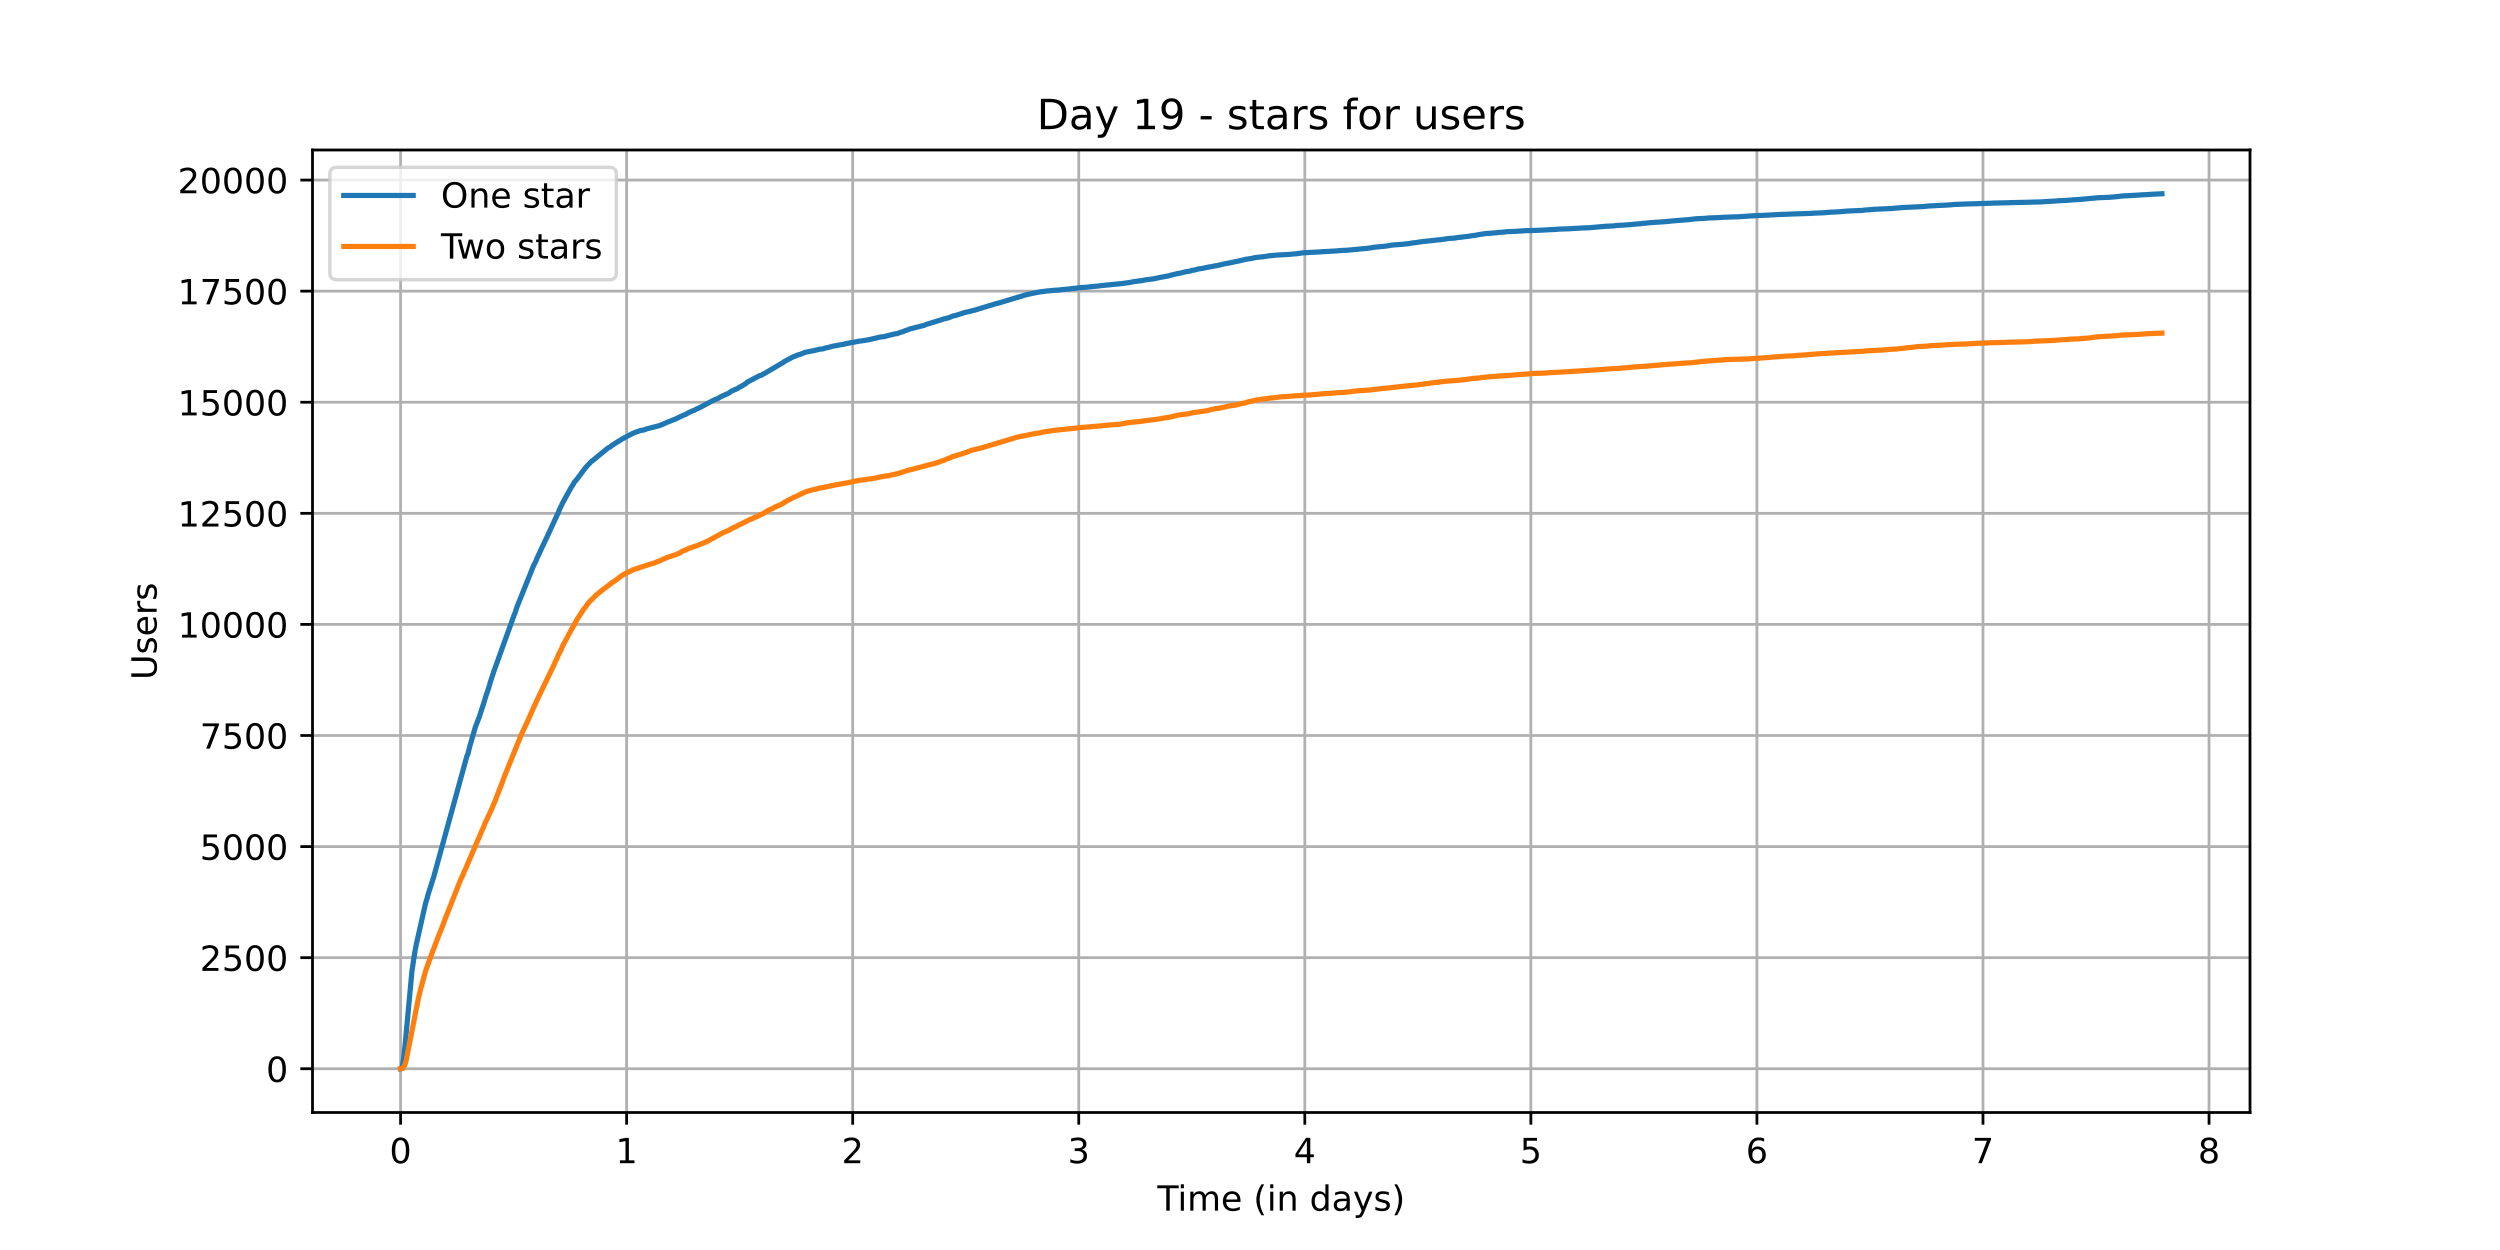 <?xml version="1.0" encoding="utf-8" standalone="no"?>
<!DOCTYPE svg PUBLIC "-//W3C//DTD SVG 1.1//EN"
  "http://www.w3.org/Graphics/SVG/1.1/DTD/svg11.dtd">
<!-- Created with matplotlib (https://matplotlib.org/) -->
<svg height="360pt" version="1.1" viewBox="0 0 720 360" width="720pt" xmlns="http://www.w3.org/2000/svg" xmlns:xlink="http://www.w3.org/1999/xlink">
 <defs>
  <style type="text/css">*{stroke-linecap:butt;stroke-linejoin:round;}</style>
 </defs>
 <g id="figure_1">
  <g id="patch_1">
   <path d="M 0 360 
L 720 360 
L 720 0 
L 0 0 
z
" style="fill:#ffffff;"/>
  </g>
  <g id="axes_1">
   <g id="patch_2">
    <path d="M 90 320.4 
L 648 320.4 
L 648 43.2 
L 90 43.2 
z
" style="fill:#ffffff;"/>
   </g>
   <g id="matplotlib.axis_1">
    <g id="xtick_1">
     <g id="line2d_1">
      <path clip-path="url(#p977655cacc)" d="M 115.364 320.4 
L 115.364 43.2 
" style="fill:none;stroke:#b0b0b0;stroke-linecap:square;stroke-width:0.8;"/>
     </g>
     <g id="line2d_2">
      <defs>
       <path d="M 0 0 
L 0 3.5 
" id="m443121a813" style="stroke:#000000;stroke-width:0.8;"/>
      </defs>
      <g>
       <use style="stroke:#000000;stroke-width:0.8;" x="115.364" xlink:href="#m443121a813" y="320.4"/>
      </g>
     </g>
     <g id="text_1">
      <!-- 0 -->
      <g transform="translate(112.182 334.998)scale(0.1 -0.1)">
       <defs>
        <path d="M 31.781 66.406 
Q 24.172 66.406 20.328 58.906 
Q 16.5 51.422 16.5 36.375 
Q 16.5 21.391 20.328 13.891 
Q 24.172 6.391 31.781 6.391 
Q 39.453 6.391 43.281 13.891 
Q 47.125 21.391 47.125 36.375 
Q 47.125 51.422 43.281 58.906 
Q 39.453 66.406 31.781 66.406 
z
M 31.781 74.219 
Q 44.047 74.219 50.516 64.516 
Q 56.984 54.828 56.984 36.375 
Q 56.984 17.969 50.516 8.266 
Q 44.047 -1.422 31.781 -1.422 
Q 19.531 -1.422 13.062 8.266 
Q 6.594 17.969 6.594 36.375 
Q 6.594 54.828 13.062 64.516 
Q 19.531 74.219 31.781 74.219 
z
" id="DejaVuSans-48"/>
       </defs>
       <use xlink:href="#DejaVuSans-48"/>
      </g>
     </g>
    </g>
    <g id="xtick_2">
     <g id="line2d_3">
      <path clip-path="url(#p977655cacc)" d="M 180.468 320.4 
L 180.468 43.2 
" style="fill:none;stroke:#b0b0b0;stroke-linecap:square;stroke-width:0.8;"/>
     </g>
     <g id="line2d_4">
      <g>
       <use style="stroke:#000000;stroke-width:0.8;" x="180.468" xlink:href="#m443121a813" y="320.4"/>
      </g>
     </g>
     <g id="text_2">
      <!-- 1 -->
      <g transform="translate(177.287 334.998)scale(0.1 -0.1)">
       <defs>
        <path d="M 12.406 8.297 
L 28.516 8.297 
L 28.516 63.922 
L 10.984 60.406 
L 10.984 69.391 
L 28.422 72.906 
L 38.281 72.906 
L 38.281 8.297 
L 54.391 8.297 
L 54.391 0 
L 12.406 0 
z
" id="DejaVuSans-49"/>
       </defs>
       <use xlink:href="#DejaVuSans-49"/>
      </g>
     </g>
    </g>
    <g id="xtick_3">
     <g id="line2d_5">
      <path clip-path="url(#p977655cacc)" d="M 245.573 320.4 
L 245.573 43.2 
" style="fill:none;stroke:#b0b0b0;stroke-linecap:square;stroke-width:0.8;"/>
     </g>
     <g id="line2d_6">
      <g>
       <use style="stroke:#000000;stroke-width:0.8;" x="245.573" xlink:href="#m443121a813" y="320.4"/>
      </g>
     </g>
     <g id="text_3">
      <!-- 2 -->
      <g transform="translate(242.392 334.998)scale(0.1 -0.1)">
       <defs>
        <path d="M 19.188 8.297 
L 53.609 8.297 
L 53.609 0 
L 7.328 0 
L 7.328 8.297 
Q 12.938 14.109 22.625 23.891 
Q 32.328 33.688 34.812 36.531 
Q 39.547 41.844 41.422 45.531 
Q 43.312 49.219 43.312 52.781 
Q 43.312 58.594 39.234 62.25 
Q 35.156 65.922 28.609 65.922 
Q 23.969 65.922 18.812 64.312 
Q 13.672 62.703 7.812 59.422 
L 7.812 69.391 
Q 13.766 71.781 18.938 73 
Q 24.125 74.219 28.422 74.219 
Q 39.75 74.219 46.484 68.547 
Q 53.219 62.891 53.219 53.422 
Q 53.219 48.922 51.531 44.891 
Q 49.859 40.875 45.406 35.406 
Q 44.188 33.984 37.641 27.219 
Q 31.109 20.453 19.188 8.297 
z
" id="DejaVuSans-50"/>
       </defs>
       <use xlink:href="#DejaVuSans-50"/>
      </g>
     </g>
    </g>
    <g id="xtick_4">
     <g id="line2d_7">
      <path clip-path="url(#p977655cacc)" d="M 310.678 320.4 
L 310.678 43.2 
" style="fill:none;stroke:#b0b0b0;stroke-linecap:square;stroke-width:0.8;"/>
     </g>
     <g id="line2d_8">
      <g>
       <use style="stroke:#000000;stroke-width:0.8;" x="310.678" xlink:href="#m443121a813" y="320.4"/>
      </g>
     </g>
     <g id="text_4">
      <!-- 3 -->
      <g transform="translate(307.497 334.998)scale(0.1 -0.1)">
       <defs>
        <path d="M 40.578 39.312 
Q 47.656 37.797 51.625 33 
Q 55.609 28.219 55.609 21.188 
Q 55.609 10.406 48.188 4.484 
Q 40.766 -1.422 27.094 -1.422 
Q 22.516 -1.422 17.656 -0.516 
Q 12.797 0.391 7.625 2.203 
L 7.625 11.719 
Q 11.719 9.328 16.594 8.109 
Q 21.484 6.891 26.812 6.891 
Q 36.078 6.891 40.938 10.547 
Q 45.797 14.203 45.797 21.188 
Q 45.797 27.641 41.281 31.266 
Q 36.766 34.906 28.719 34.906 
L 20.219 34.906 
L 20.219 43.016 
L 29.109 43.016 
Q 36.375 43.016 40.234 45.922 
Q 44.094 48.828 44.094 54.297 
Q 44.094 59.906 40.109 62.906 
Q 36.141 65.922 28.719 65.922 
Q 24.656 65.922 20.016 65.031 
Q 15.375 64.156 9.812 62.312 
L 9.812 71.094 
Q 15.438 72.656 20.344 73.438 
Q 25.25 74.219 29.594 74.219 
Q 40.828 74.219 47.359 69.109 
Q 53.906 64.016 53.906 55.328 
Q 53.906 49.266 50.438 45.094 
Q 46.969 40.922 40.578 39.312 
z
" id="DejaVuSans-51"/>
       </defs>
       <use xlink:href="#DejaVuSans-51"/>
      </g>
     </g>
    </g>
    <g id="xtick_5">
     <g id="line2d_9">
      <path clip-path="url(#p977655cacc)" d="M 375.783 320.4 
L 375.783 43.2 
" style="fill:none;stroke:#b0b0b0;stroke-linecap:square;stroke-width:0.8;"/>
     </g>
     <g id="line2d_10">
      <g>
       <use style="stroke:#000000;stroke-width:0.8;" x="375.783" xlink:href="#m443121a813" y="320.4"/>
      </g>
     </g>
     <g id="text_5">
      <!-- 4 -->
      <g transform="translate(372.602 334.998)scale(0.1 -0.1)">
       <defs>
        <path d="M 37.797 64.312 
L 12.891 25.391 
L 37.797 25.391 
z
M 35.203 72.906 
L 47.609 72.906 
L 47.609 25.391 
L 58.016 25.391 
L 58.016 17.188 
L 47.609 17.188 
L 47.609 0 
L 37.797 0 
L 37.797 17.188 
L 4.891 17.188 
L 4.891 26.703 
z
" id="DejaVuSans-52"/>
       </defs>
       <use xlink:href="#DejaVuSans-52"/>
      </g>
     </g>
    </g>
    <g id="xtick_6">
     <g id="line2d_11">
      <path clip-path="url(#p977655cacc)" d="M 440.888 320.4 
L 440.888 43.2 
" style="fill:none;stroke:#b0b0b0;stroke-linecap:square;stroke-width:0.8;"/>
     </g>
     <g id="line2d_12">
      <g>
       <use style="stroke:#000000;stroke-width:0.8;" x="440.888" xlink:href="#m443121a813" y="320.4"/>
      </g>
     </g>
     <g id="text_6">
      <!-- 5 -->
      <g transform="translate(437.706 334.998)scale(0.1 -0.1)">
       <defs>
        <path d="M 10.797 72.906 
L 49.516 72.906 
L 49.516 64.594 
L 19.828 64.594 
L 19.828 46.734 
Q 21.969 47.469 24.109 47.828 
Q 26.266 48.188 28.422 48.188 
Q 40.625 48.188 47.75 41.5 
Q 54.891 34.812 54.891 23.391 
Q 54.891 11.625 47.562 5.094 
Q 40.234 -1.422 26.906 -1.422 
Q 22.312 -1.422 17.547 -0.641 
Q 12.797 0.141 7.719 1.703 
L 7.719 11.625 
Q 12.109 9.234 16.797 8.062 
Q 21.484 6.891 26.703 6.891 
Q 35.156 6.891 40.078 11.328 
Q 45.016 15.766 45.016 23.391 
Q 45.016 31 40.078 35.438 
Q 35.156 39.891 26.703 39.891 
Q 22.75 39.891 18.812 39.016 
Q 14.891 38.141 10.797 36.281 
z
" id="DejaVuSans-53"/>
       </defs>
       <use xlink:href="#DejaVuSans-53"/>
      </g>
     </g>
    </g>
    <g id="xtick_7">
     <g id="line2d_13">
      <path clip-path="url(#p977655cacc)" d="M 505.993 320.4 
L 505.993 43.2 
" style="fill:none;stroke:#b0b0b0;stroke-linecap:square;stroke-width:0.8;"/>
     </g>
     <g id="line2d_14">
      <g>
       <use style="stroke:#000000;stroke-width:0.8;" x="505.993" xlink:href="#m443121a813" y="320.4"/>
      </g>
     </g>
     <g id="text_7">
      <!-- 6 -->
      <g transform="translate(502.811 334.998)scale(0.1 -0.1)">
       <defs>
        <path d="M 33.016 40.375 
Q 26.375 40.375 22.484 35.828 
Q 18.609 31.297 18.609 23.391 
Q 18.609 15.531 22.484 10.953 
Q 26.375 6.391 33.016 6.391 
Q 39.656 6.391 43.531 10.953 
Q 47.406 15.531 47.406 23.391 
Q 47.406 31.297 43.531 35.828 
Q 39.656 40.375 33.016 40.375 
z
M 52.594 71.297 
L 52.594 62.312 
Q 48.875 64.062 45.094 64.984 
Q 41.312 65.922 37.594 65.922 
Q 27.828 65.922 22.672 59.328 
Q 17.531 52.734 16.797 39.406 
Q 19.672 43.656 24.016 45.922 
Q 28.375 48.188 33.594 48.188 
Q 44.578 48.188 50.953 41.516 
Q 57.328 34.859 57.328 23.391 
Q 57.328 12.156 50.688 5.359 
Q 44.047 -1.422 33.016 -1.422 
Q 20.359 -1.422 13.672 8.266 
Q 6.984 17.969 6.984 36.375 
Q 6.984 53.656 15.188 63.938 
Q 23.391 74.219 37.203 74.219 
Q 40.922 74.219 44.703 73.484 
Q 48.484 72.75 52.594 71.297 
z
" id="DejaVuSans-54"/>
       </defs>
       <use xlink:href="#DejaVuSans-54"/>
      </g>
     </g>
    </g>
    <g id="xtick_8">
     <g id="line2d_15">
      <path clip-path="url(#p977655cacc)" d="M 571.097 320.4 
L 571.097 43.2 
" style="fill:none;stroke:#b0b0b0;stroke-linecap:square;stroke-width:0.8;"/>
     </g>
     <g id="line2d_16">
      <g>
       <use style="stroke:#000000;stroke-width:0.8;" x="571.097" xlink:href="#m443121a813" y="320.4"/>
      </g>
     </g>
     <g id="text_8">
      <!-- 7 -->
      <g transform="translate(567.916 334.998)scale(0.1 -0.1)">
       <defs>
        <path d="M 8.203 72.906 
L 55.078 72.906 
L 55.078 68.703 
L 28.609 0 
L 18.312 0 
L 43.219 64.594 
L 8.203 64.594 
z
" id="DejaVuSans-55"/>
       </defs>
       <use xlink:href="#DejaVuSans-55"/>
      </g>
     </g>
    </g>
    <g id="xtick_9">
     <g id="line2d_17">
      <path clip-path="url(#p977655cacc)" d="M 636.202 320.4 
L 636.202 43.2 
" style="fill:none;stroke:#b0b0b0;stroke-linecap:square;stroke-width:0.8;"/>
     </g>
     <g id="line2d_18">
      <g>
       <use style="stroke:#000000;stroke-width:0.8;" x="636.202" xlink:href="#m443121a813" y="320.4"/>
      </g>
     </g>
     <g id="text_9">
      <!-- 8 -->
      <g transform="translate(633.021 334.998)scale(0.1 -0.1)">
       <defs>
        <path d="M 31.781 34.625 
Q 24.75 34.625 20.719 30.859 
Q 16.703 27.094 16.703 20.516 
Q 16.703 13.922 20.719 10.156 
Q 24.75 6.391 31.781 6.391 
Q 38.812 6.391 42.859 10.172 
Q 46.922 13.969 46.922 20.516 
Q 46.922 27.094 42.891 30.859 
Q 38.875 34.625 31.781 34.625 
z
M 21.922 38.812 
Q 15.578 40.375 12.031 44.719 
Q 8.5 49.078 8.5 55.328 
Q 8.5 64.062 14.719 69.141 
Q 20.953 74.219 31.781 74.219 
Q 42.672 74.219 48.875 69.141 
Q 55.078 64.062 55.078 55.328 
Q 55.078 49.078 51.531 44.719 
Q 48 40.375 41.703 38.812 
Q 48.828 37.156 52.797 32.312 
Q 56.781 27.484 56.781 20.516 
Q 56.781 9.906 50.312 4.234 
Q 43.844 -1.422 31.781 -1.422 
Q 19.734 -1.422 13.25 4.234 
Q 6.781 9.906 6.781 20.516 
Q 6.781 27.484 10.781 32.312 
Q 14.797 37.156 21.922 38.812 
z
M 18.312 54.391 
Q 18.312 48.734 21.844 45.562 
Q 25.391 42.391 31.781 42.391 
Q 38.141 42.391 41.719 45.562 
Q 45.312 48.734 45.312 54.391 
Q 45.312 60.062 41.719 63.234 
Q 38.141 66.406 31.781 66.406 
Q 25.391 66.406 21.844 63.234 
Q 18.312 60.062 18.312 54.391 
z
" id="DejaVuSans-56"/>
       </defs>
       <use xlink:href="#DejaVuSans-56"/>
      </g>
     </g>
    </g>
    <g id="text_10">
     <!-- Time (in days) -->
     <g transform="translate(333.327 348.677)scale(0.1 -0.1)">
      <defs>
       <path d="M -0.297 72.906 
L 61.375 72.906 
L 61.375 64.594 
L 35.5 64.594 
L 35.5 0 
L 25.594 0 
L 25.594 64.594 
L -0.297 64.594 
z
" id="DejaVuSans-84"/>
       <path d="M 9.422 54.688 
L 18.406 54.688 
L 18.406 0 
L 9.422 0 
z
M 9.422 75.984 
L 18.406 75.984 
L 18.406 64.594 
L 9.422 64.594 
z
" id="DejaVuSans-105"/>
       <path d="M 52 44.188 
Q 55.375 50.25 60.062 53.125 
Q 64.75 56 71.094 56 
Q 79.641 56 84.281 50.016 
Q 88.922 44.047 88.922 33.016 
L 88.922 0 
L 79.891 0 
L 79.891 32.719 
Q 79.891 40.578 77.094 44.375 
Q 74.312 48.188 68.609 48.188 
Q 61.625 48.188 57.562 43.547 
Q 53.516 38.922 53.516 30.906 
L 53.516 0 
L 44.484 0 
L 44.484 32.719 
Q 44.484 40.625 41.703 44.406 
Q 38.922 48.188 33.109 48.188 
Q 26.219 48.188 22.156 43.531 
Q 18.109 38.875 18.109 30.906 
L 18.109 0 
L 9.078 0 
L 9.078 54.688 
L 18.109 54.688 
L 18.109 46.188 
Q 21.188 51.219 25.484 53.609 
Q 29.781 56 35.688 56 
Q 41.656 56 45.828 52.969 
Q 50 49.953 52 44.188 
z
" id="DejaVuSans-109"/>
       <path d="M 56.203 29.594 
L 56.203 25.203 
L 14.891 25.203 
Q 15.484 15.922 20.484 11.062 
Q 25.484 6.203 34.422 6.203 
Q 39.594 6.203 44.453 7.469 
Q 49.312 8.734 54.109 11.281 
L 54.109 2.781 
Q 49.266 0.734 44.188 -0.344 
Q 39.109 -1.422 33.891 -1.422 
Q 20.797 -1.422 13.156 6.188 
Q 5.516 13.812 5.516 26.812 
Q 5.516 40.234 12.766 48.109 
Q 20.016 56 32.328 56 
Q 43.359 56 49.781 48.891 
Q 56.203 41.797 56.203 29.594 
z
M 47.219 32.234 
Q 47.125 39.594 43.094 43.984 
Q 39.062 48.391 32.422 48.391 
Q 24.906 48.391 20.391 44.141 
Q 15.875 39.891 15.188 32.172 
z
" id="DejaVuSans-101"/>
       <path id="DejaVuSans-32"/>
       <path d="M 31 75.875 
Q 24.469 64.656 21.281 53.656 
Q 18.109 42.672 18.109 31.391 
Q 18.109 20.125 21.312 9.062 
Q 24.516 -2 31 -13.188 
L 23.188 -13.188 
Q 15.875 -1.703 12.234 9.375 
Q 8.594 20.453 8.594 31.391 
Q 8.594 42.281 12.203 53.312 
Q 15.828 64.359 23.188 75.875 
z
" id="DejaVuSans-40"/>
       <path d="M 54.891 33.016 
L 54.891 0 
L 45.906 0 
L 45.906 32.719 
Q 45.906 40.484 42.875 44.328 
Q 39.844 48.188 33.797 48.188 
Q 26.516 48.188 22.312 43.547 
Q 18.109 38.922 18.109 30.906 
L 18.109 0 
L 9.078 0 
L 9.078 54.688 
L 18.109 54.688 
L 18.109 46.188 
Q 21.344 51.125 25.703 53.562 
Q 30.078 56 35.797 56 
Q 45.219 56 50.047 50.172 
Q 54.891 44.344 54.891 33.016 
z
" id="DejaVuSans-110"/>
       <path d="M 45.406 46.391 
L 45.406 75.984 
L 54.391 75.984 
L 54.391 0 
L 45.406 0 
L 45.406 8.203 
Q 42.578 3.328 38.25 0.953 
Q 33.938 -1.422 27.875 -1.422 
Q 17.969 -1.422 11.734 6.484 
Q 5.516 14.406 5.516 27.297 
Q 5.516 40.188 11.734 48.094 
Q 17.969 56 27.875 56 
Q 33.938 56 38.25 53.625 
Q 42.578 51.266 45.406 46.391 
z
M 14.797 27.297 
Q 14.797 17.391 18.875 11.75 
Q 22.953 6.109 30.078 6.109 
Q 37.203 6.109 41.297 11.75 
Q 45.406 17.391 45.406 27.297 
Q 45.406 37.203 41.297 42.844 
Q 37.203 48.484 30.078 48.484 
Q 22.953 48.484 18.875 42.844 
Q 14.797 37.203 14.797 27.297 
z
" id="DejaVuSans-100"/>
       <path d="M 34.281 27.484 
Q 23.391 27.484 19.188 25 
Q 14.984 22.516 14.984 16.5 
Q 14.984 11.719 18.141 8.906 
Q 21.297 6.109 26.703 6.109 
Q 34.188 6.109 38.703 11.406 
Q 43.219 16.703 43.219 25.484 
L 43.219 27.484 
z
M 52.203 31.203 
L 52.203 0 
L 43.219 0 
L 43.219 8.297 
Q 40.141 3.328 35.547 0.953 
Q 30.953 -1.422 24.312 -1.422 
Q 15.922 -1.422 10.953 3.297 
Q 6 8.016 6 15.922 
Q 6 25.141 12.172 29.828 
Q 18.359 34.516 30.609 34.516 
L 43.219 34.516 
L 43.219 35.406 
Q 43.219 41.609 39.141 45 
Q 35.062 48.391 27.688 48.391 
Q 23 48.391 18.547 47.266 
Q 14.109 46.141 10.016 43.891 
L 10.016 52.203 
Q 14.938 54.109 19.578 55.047 
Q 24.219 56 28.609 56 
Q 40.484 56 46.344 49.844 
Q 52.203 43.703 52.203 31.203 
z
" id="DejaVuSans-97"/>
       <path d="M 32.172 -5.078 
Q 28.375 -14.844 24.75 -17.812 
Q 21.141 -20.797 15.094 -20.797 
L 7.906 -20.797 
L 7.906 -13.281 
L 13.188 -13.281 
Q 16.891 -13.281 18.938 -11.516 
Q 21 -9.766 23.484 -3.219 
L 25.094 0.875 
L 2.984 54.688 
L 12.5 54.688 
L 29.594 11.922 
L 46.688 54.688 
L 56.203 54.688 
z
" id="DejaVuSans-121"/>
       <path d="M 44.281 53.078 
L 44.281 44.578 
Q 40.484 46.531 36.375 47.5 
Q 32.281 48.484 27.875 48.484 
Q 21.188 48.484 17.844 46.438 
Q 14.5 44.391 14.5 40.281 
Q 14.5 37.156 16.891 35.375 
Q 19.281 33.594 26.516 31.984 
L 29.594 31.297 
Q 39.156 29.25 43.188 25.516 
Q 47.219 21.781 47.219 15.094 
Q 47.219 7.469 41.188 3.016 
Q 35.156 -1.422 24.609 -1.422 
Q 20.219 -1.422 15.453 -0.562 
Q 10.688 0.297 5.422 2 
L 5.422 11.281 
Q 10.406 8.688 15.234 7.391 
Q 20.062 6.109 24.812 6.109 
Q 31.156 6.109 34.562 8.281 
Q 37.984 10.453 37.984 14.406 
Q 37.984 18.062 35.516 20.016 
Q 33.062 21.969 24.703 23.781 
L 21.578 24.516 
Q 13.234 26.266 9.516 29.906 
Q 5.812 33.547 5.812 39.891 
Q 5.812 47.609 11.281 51.797 
Q 16.75 56 26.812 56 
Q 31.781 56 36.172 55.266 
Q 40.578 54.547 44.281 53.078 
z
" id="DejaVuSans-115"/>
       <path d="M 8.016 75.875 
L 15.828 75.875 
Q 23.141 64.359 26.781 53.312 
Q 30.422 42.281 30.422 31.391 
Q 30.422 20.453 26.781 9.375 
Q 23.141 -1.703 15.828 -13.188 
L 8.016 -13.188 
Q 14.5 -2 17.703 9.062 
Q 20.906 20.125 20.906 31.391 
Q 20.906 42.672 17.703 53.656 
Q 14.5 64.656 8.016 75.875 
z
" id="DejaVuSans-41"/>
      </defs>
      <use xlink:href="#DejaVuSans-84"/>
      <use x="57.959" xlink:href="#DejaVuSans-105"/>
      <use x="85.742" xlink:href="#DejaVuSans-109"/>
      <use x="183.154" xlink:href="#DejaVuSans-101"/>
      <use x="244.678" xlink:href="#DejaVuSans-32"/>
      <use x="276.465" xlink:href="#DejaVuSans-40"/>
      <use x="315.479" xlink:href="#DejaVuSans-105"/>
      <use x="343.262" xlink:href="#DejaVuSans-110"/>
      <use x="406.641" xlink:href="#DejaVuSans-32"/>
      <use x="438.428" xlink:href="#DejaVuSans-100"/>
      <use x="501.904" xlink:href="#DejaVuSans-97"/>
      <use x="563.184" xlink:href="#DejaVuSans-121"/>
      <use x="622.363" xlink:href="#DejaVuSans-115"/>
      <use x="674.463" xlink:href="#DejaVuSans-41"/>
     </g>
    </g>
   </g>
   <g id="matplotlib.axis_2">
    <g id="ytick_1">
     <g id="line2d_19">
      <path clip-path="url(#p977655cacc)" d="M 90 307.8 
L 648 307.8 
" style="fill:none;stroke:#b0b0b0;stroke-linecap:square;stroke-width:0.8;"/>
     </g>
     <g id="line2d_20">
      <defs>
       <path d="M 0 0 
L -3.5 0 
" id="m70d0531230" style="stroke:#000000;stroke-width:0.8;"/>
      </defs>
      <g>
       <use style="stroke:#000000;stroke-width:0.8;" x="90" xlink:href="#m70d0531230" y="307.8"/>
      </g>
     </g>
     <g id="text_11">
      <!-- 0 -->
      <g transform="translate(76.638 311.599)scale(0.1 -0.1)">
       <use xlink:href="#DejaVuSans-48"/>
      </g>
     </g>
    </g>
    <g id="ytick_2">
     <g id="line2d_21">
      <path clip-path="url(#p977655cacc)" d="M 90 275.807 
L 648 275.807 
" style="fill:none;stroke:#b0b0b0;stroke-linecap:square;stroke-width:0.8;"/>
     </g>
     <g id="line2d_22">
      <g>
       <use style="stroke:#000000;stroke-width:0.8;" x="90" xlink:href="#m70d0531230" y="275.807"/>
      </g>
     </g>
     <g id="text_12">
      <!-- 2500 -->
      <g transform="translate(57.55 279.607)scale(0.1 -0.1)">
       <use xlink:href="#DejaVuSans-50"/>
       <use x="63.623" xlink:href="#DejaVuSans-53"/>
       <use x="127.246" xlink:href="#DejaVuSans-48"/>
       <use x="190.869" xlink:href="#DejaVuSans-48"/>
      </g>
     </g>
    </g>
    <g id="ytick_3">
     <g id="line2d_23">
      <path clip-path="url(#p977655cacc)" d="M 90 243.815 
L 648 243.815 
" style="fill:none;stroke:#b0b0b0;stroke-linecap:square;stroke-width:0.8;"/>
     </g>
     <g id="line2d_24">
      <g>
       <use style="stroke:#000000;stroke-width:0.8;" x="90" xlink:href="#m70d0531230" y="243.815"/>
      </g>
     </g>
     <g id="text_13">
      <!-- 5000 -->
      <g transform="translate(57.55 247.614)scale(0.1 -0.1)">
       <use xlink:href="#DejaVuSans-53"/>
       <use x="63.623" xlink:href="#DejaVuSans-48"/>
       <use x="127.246" xlink:href="#DejaVuSans-48"/>
       <use x="190.869" xlink:href="#DejaVuSans-48"/>
      </g>
     </g>
    </g>
    <g id="ytick_4">
     <g id="line2d_25">
      <path clip-path="url(#p977655cacc)" d="M 90 211.822 
L 648 211.822 
" style="fill:none;stroke:#b0b0b0;stroke-linecap:square;stroke-width:0.8;"/>
     </g>
     <g id="line2d_26">
      <g>
       <use style="stroke:#000000;stroke-width:0.8;" x="90" xlink:href="#m70d0531230" y="211.822"/>
      </g>
     </g>
     <g id="text_14">
      <!-- 7500 -->
      <g transform="translate(57.55 215.621)scale(0.1 -0.1)">
       <use xlink:href="#DejaVuSans-55"/>
       <use x="63.623" xlink:href="#DejaVuSans-53"/>
       <use x="127.246" xlink:href="#DejaVuSans-48"/>
       <use x="190.869" xlink:href="#DejaVuSans-48"/>
      </g>
     </g>
    </g>
    <g id="ytick_5">
     <g id="line2d_27">
      <path clip-path="url(#p977655cacc)" d="M 90 179.829 
L 648 179.829 
" style="fill:none;stroke:#b0b0b0;stroke-linecap:square;stroke-width:0.8;"/>
     </g>
     <g id="line2d_28">
      <g>
       <use style="stroke:#000000;stroke-width:0.8;" x="90" xlink:href="#m70d0531230" y="179.829"/>
      </g>
     </g>
     <g id="text_15">
      <!-- 10000 -->
      <g transform="translate(51.188 183.628)scale(0.1 -0.1)">
       <use xlink:href="#DejaVuSans-49"/>
       <use x="63.623" xlink:href="#DejaVuSans-48"/>
       <use x="127.246" xlink:href="#DejaVuSans-48"/>
       <use x="190.869" xlink:href="#DejaVuSans-48"/>
       <use x="254.492" xlink:href="#DejaVuSans-48"/>
      </g>
     </g>
    </g>
    <g id="ytick_6">
     <g id="line2d_29">
      <path clip-path="url(#p977655cacc)" d="M 90 147.837 
L 648 147.837 
" style="fill:none;stroke:#b0b0b0;stroke-linecap:square;stroke-width:0.8;"/>
     </g>
     <g id="line2d_30">
      <g>
       <use style="stroke:#000000;stroke-width:0.8;" x="90" xlink:href="#m70d0531230" y="147.837"/>
      </g>
     </g>
     <g id="text_16">
      <!-- 12500 -->
      <g transform="translate(51.188 151.636)scale(0.1 -0.1)">
       <use xlink:href="#DejaVuSans-49"/>
       <use x="63.623" xlink:href="#DejaVuSans-50"/>
       <use x="127.246" xlink:href="#DejaVuSans-53"/>
       <use x="190.869" xlink:href="#DejaVuSans-48"/>
       <use x="254.492" xlink:href="#DejaVuSans-48"/>
      </g>
     </g>
    </g>
    <g id="ytick_7">
     <g id="line2d_31">
      <path clip-path="url(#p977655cacc)" d="M 90 115.844 
L 648 115.844 
" style="fill:none;stroke:#b0b0b0;stroke-linecap:square;stroke-width:0.8;"/>
     </g>
     <g id="line2d_32">
      <g>
       <use style="stroke:#000000;stroke-width:0.8;" x="90" xlink:href="#m70d0531230" y="115.844"/>
      </g>
     </g>
     <g id="text_17">
      <!-- 15000 -->
      <g transform="translate(51.188 119.643)scale(0.1 -0.1)">
       <use xlink:href="#DejaVuSans-49"/>
       <use x="63.623" xlink:href="#DejaVuSans-53"/>
       <use x="127.246" xlink:href="#DejaVuSans-48"/>
       <use x="190.869" xlink:href="#DejaVuSans-48"/>
       <use x="254.492" xlink:href="#DejaVuSans-48"/>
      </g>
     </g>
    </g>
    <g id="ytick_8">
     <g id="line2d_33">
      <path clip-path="url(#p977655cacc)" d="M 90 83.851 
L 648 83.851 
" style="fill:none;stroke:#b0b0b0;stroke-linecap:square;stroke-width:0.8;"/>
     </g>
     <g id="line2d_34">
      <g>
       <use style="stroke:#000000;stroke-width:0.8;" x="90" xlink:href="#m70d0531230" y="83.851"/>
      </g>
     </g>
     <g id="text_18">
      <!-- 17500 -->
      <g transform="translate(51.188 87.65)scale(0.1 -0.1)">
       <use xlink:href="#DejaVuSans-49"/>
       <use x="63.623" xlink:href="#DejaVuSans-55"/>
       <use x="127.246" xlink:href="#DejaVuSans-53"/>
       <use x="190.869" xlink:href="#DejaVuSans-48"/>
       <use x="254.492" xlink:href="#DejaVuSans-48"/>
      </g>
     </g>
    </g>
    <g id="ytick_9">
     <g id="line2d_35">
      <path clip-path="url(#p977655cacc)" d="M 90 51.859 
L 648 51.859 
" style="fill:none;stroke:#b0b0b0;stroke-linecap:square;stroke-width:0.8;"/>
     </g>
     <g id="line2d_36">
      <g>
       <use style="stroke:#000000;stroke-width:0.8;" x="90" xlink:href="#m70d0531230" y="51.859"/>
      </g>
     </g>
     <g id="text_19">
      <!-- 20000 -->
      <g transform="translate(51.188 55.658)scale(0.1 -0.1)">
       <use xlink:href="#DejaVuSans-50"/>
       <use x="63.623" xlink:href="#DejaVuSans-48"/>
       <use x="127.246" xlink:href="#DejaVuSans-48"/>
       <use x="190.869" xlink:href="#DejaVuSans-48"/>
       <use x="254.492" xlink:href="#DejaVuSans-48"/>
      </g>
     </g>
    </g>
    <g id="text_20">
     <!-- Users -->
     <g transform="translate(45.108 195.801)rotate(-90)scale(0.1 -0.1)">
      <defs>
       <path d="M 8.688 72.906 
L 18.609 72.906 
L 18.609 28.609 
Q 18.609 16.891 22.844 11.734 
Q 27.094 6.594 36.625 6.594 
Q 46.094 6.594 50.344 11.734 
Q 54.594 16.891 54.594 28.609 
L 54.594 72.906 
L 64.5 72.906 
L 64.5 27.391 
Q 64.5 13.141 57.438 5.859 
Q 50.391 -1.422 36.625 -1.422 
Q 22.797 -1.422 15.734 5.859 
Q 8.688 13.141 8.688 27.391 
z
" id="DejaVuSans-85"/>
       <path d="M 41.109 46.297 
Q 39.594 47.172 37.812 47.578 
Q 36.031 48 33.891 48 
Q 26.266 48 22.188 43.047 
Q 18.109 38.094 18.109 28.812 
L 18.109 0 
L 9.078 0 
L 9.078 54.688 
L 18.109 54.688 
L 18.109 46.188 
Q 20.953 51.172 25.484 53.578 
Q 30.031 56 36.531 56 
Q 37.453 56 38.578 55.875 
Q 39.703 55.766 41.062 55.516 
z
" id="DejaVuSans-114"/>
      </defs>
      <use xlink:href="#DejaVuSans-85"/>
      <use x="73.193" xlink:href="#DejaVuSans-115"/>
      <use x="125.293" xlink:href="#DejaVuSans-101"/>
      <use x="186.816" xlink:href="#DejaVuSans-114"/>
      <use x="227.93" xlink:href="#DejaVuSans-115"/>
     </g>
    </g>
   </g>
   <g id="line2d_37">
    <path clip-path="url(#p977655cacc)" d="M 115.364 307.8 
L 115.675 307.723 
L 115.81 307.518 
L 116.257 304.818 
L 116.75 300.058 
L 118.634 279.762 
L 119.216 275.82 
L 119.574 273.606 
L 120.023 271.418 
L 122.576 260.093 
L 122.98 258.8 
L 123.338 257.444 
L 124.503 253.822 
L 124.727 253.067 
L 124.861 252.709 
L 134.495 217.657 
L 134.719 217.261 
L 135.032 216.058 
L 135.212 215.252 
L 136.915 209.352 
L 137.989 206.601 
L 139.289 202.595 
L 139.871 200.676 
L 140.095 199.997 
L 140.812 197.912 
L 141.26 196.312 
L 141.843 194.546 
L 142.156 193.561 
L 148.072 177.116 
L 148.385 176.387 
L 148.878 174.826 
L 153.672 162.886 
L 154.345 161.606 
L 154.659 160.736 
L 155.241 159.546 
L 156.003 157.869 
L 156.316 157.242 
L 158.288 153.032 
L 160.438 148.348 
L 160.797 147.645 
L 161.066 146.89 
L 162.096 144.727 
L 162.186 144.573 
L 163.889 141.476 
L 164.381 140.593 
L 165.143 139.378 
L 165.367 138.943 
L 165.636 138.597 
L 165.904 138.316 
L 166.084 138.111 
L 168.637 134.681 
L 168.862 134.438 
L 170.385 132.826 
L 170.564 132.736 
L 170.833 132.531 
L 174.507 129.498 
L 175.045 129.076 
L 175.314 128.91 
L 175.717 128.718 
L 176.21 128.308 
L 177.643 127.374 
L 178.136 127.08 
L 178.495 126.875 
L 179.167 126.44 
L 182.079 124.891 
L 182.303 124.789 
L 183.11 124.444 
L 183.513 124.341 
L 184.14 124.098 
L 184.409 123.996 
L 185.17 123.88 
L 185.485 123.816 
L 185.663 123.74 
L 186.291 123.509 
L 189.92 122.575 
L 190.144 122.473 
L 190.771 122.242 
L 190.995 122.14 
L 192.116 121.628 
L 193.28 121.18 
L 194.131 120.822 
L 194.445 120.732 
L 196.103 119.913 
L 196.461 119.76 
L 196.641 119.67 
L 197.626 119.273 
L 197.94 119.043 
L 198.433 118.8 
L 199.554 118.288 
L 199.912 118.186 
L 200.225 118.007 
L 200.539 117.815 
L 200.718 117.738 
L 201.032 117.61 
L 201.3 117.507 
L 205.109 115.473 
L 205.602 115.242 
L 206.006 115.038 
L 206.409 114.935 
L 206.901 114.679 
L 207.484 114.308 
L 208.156 114.001 
L 208.38 113.886 
L 208.649 113.784 
L 209.276 113.489 
L 209.589 113.361 
L 210.038 113.144 
L 210.53 112.734 
L 210.934 112.529 
L 211.113 112.453 
L 211.472 112.261 
L 211.785 112.184 
L 212.188 111.979 
L 212.636 111.749 
L 212.95 111.48 
L 213.308 111.378 
L 214.787 110.456 
L 214.966 110.303 
L 215.146 110.124 
L 215.325 109.996 
L 215.504 109.906 
L 215.773 109.765 
L 215.953 109.676 
L 218.686 108.217 
L 219.179 108.114 
L 219.492 107.935 
L 219.761 107.731 
L 220.03 107.641 
L 225.722 104.288 
L 225.945 104.083 
L 228.409 102.778 
L 228.723 102.676 
L 229.305 102.42 
L 229.664 102.253 
L 230.023 102.164 
L 230.381 102.061 
L 230.919 101.882 
L 231.501 101.601 
L 231.949 101.46 
L 233.428 101.153 
L 234.055 101.05 
L 236.116 100.564 
L 237.057 100.475 
L 237.639 100.257 
L 238.088 100.155 
L 238.401 100.078 
L 238.759 100.014 
L 238.984 99.924 
L 239.431 99.835 
L 239.7 99.732 
L 240.283 99.63 
L 241.403 99.425 
L 241.896 99.323 
L 242.702 99.195 
L 243.15 99.118 
L 243.464 98.99 
L 244.27 98.862 
L 244.718 98.773 
L 245.122 98.67 
L 245.883 98.568 
L 247.318 98.273 
L 248.169 98.171 
L 248.975 98.043 
L 249.648 97.941 
L 250.902 97.685 
L 251.26 97.595 
L 251.663 97.493 
L 253.68 97.032 
L 254.799 96.943 
L 255.024 96.827 
L 257.667 96.175 
L 258.428 96.072 
L 259.28 95.74 
L 259.459 95.663 
L 259.956 95.561 
L 260.762 95.215 
L 260.986 95.138 
L 261.299 95.036 
L 262.061 94.729 
L 265.422 93.884 
L 265.915 93.795 
L 266.766 93.436 
L 271.157 92.08 
L 271.739 91.862 
L 272.232 91.773 
L 272.68 91.645 
L 273.128 91.542 
L 274.114 91.158 
L 274.427 91.005 
L 275.054 90.902 
L 277.25 90.199 
L 277.474 90.083 
L 279.49 89.623 
L 279.804 89.559 
L 279.983 89.495 
L 280.342 89.418 
L 280.566 89.367 
L 286.616 87.524 
L 286.84 87.447 
L 287.378 87.345 
L 294.864 85.093 
L 295.177 84.965 
L 296.971 84.568 
L 297.418 84.465 
L 298.628 84.235 
L 299.166 84.133 
L 300.062 83.992 
L 300.824 83.89 
L 301.542 83.8 
L 302.707 83.698 
L 303.334 83.621 
L 305.127 83.518 
L 305.351 83.467 
L 306.381 83.365 
L 306.964 83.301 
L 308.173 83.199 
L 308.532 83.122 
L 309.653 83.019 
L 310.235 82.955 
L 310.952 82.853 
L 311.444 82.815 
L 313.012 82.712 
L 313.595 82.648 
L 314.446 82.546 
L 315.029 82.482 
L 316.373 82.38 
L 316.687 82.303 
L 317.806 82.2 
L 318.524 82.111 
L 319.733 82.008 
L 320.45 81.919 
L 321.615 81.816 
L 322.242 81.752 
L 323.273 81.65 
L 324.168 81.509 
L 325.064 81.407 
L 326.409 81.138 
L 327.126 81.036 
L 327.797 80.946 
L 328.693 80.844 
L 330.038 80.575 
L 330.844 80.473 
L 331.472 80.409 
L 332.233 80.306 
L 333.846 79.961 
L 334.249 79.859 
L 335.055 79.731 
L 335.593 79.628 
L 336.713 79.411 
L 336.937 79.334 
L 337.206 79.244 
L 339.133 78.796 
L 339.715 78.694 
L 341.822 78.195 
L 342.673 78.093 
L 343.255 77.875 
L 343.973 77.785 
L 344.376 77.67 
L 344.735 77.568 
L 345.092 77.465 
L 345.855 77.363 
L 346.751 77.21 
L 347.154 77.107 
L 347.513 77.03 
L 348.051 76.928 
L 348.275 76.877 
L 348.992 76.787 
L 349.35 76.685 
L 349.843 76.582 
L 350.47 76.506 
L 350.919 76.403 
L 353.115 75.891 
L 353.653 75.802 
L 353.922 75.751 
L 354.504 75.648 
L 354.863 75.559 
L 355.401 75.456 
L 355.849 75.328 
L 356.521 75.226 
L 356.925 75.124 
L 358.987 74.637 
L 359.838 74.535 
L 360.152 74.471 
L 360.779 74.369 
L 361.228 74.228 
L 361.99 74.125 
L 362.662 74.049 
L 363.648 73.959 
L 363.872 73.933 
L 364.589 73.831 
L 365.53 73.665 
L 366.83 73.562 
L 367.098 73.511 
L 368.667 73.409 
L 369.16 73.383 
L 370.997 73.281 
L 371.535 73.242 
L 372.655 73.14 
L 373.148 73.114 
L 373.82 73.012 
L 374.492 72.922 
L 375.209 72.82 
L 375.747 72.782 
L 377.808 72.679 
L 378.3 72.641 
L 380.226 72.551 
L 380.541 72.5 
L 382.646 72.398 
L 383.184 72.359 
L 385.11 72.257 
L 385.827 72.167 
L 388.022 72.065 
L 388.65 72.001 
L 389.68 71.912 
L 389.949 71.873 
L 391.204 71.771 
L 391.831 71.694 
L 393.041 71.592 
L 393.434 71.566 
L 394.43 71.425 
L 394.654 71.4 
L 395.147 71.31 
L 395.506 71.233 
L 396.439 71.131 
L 396.931 71.105 
L 397.917 71.003 
L 398.545 70.939 
L 399.485 70.837 
L 400.65 70.619 
L 401.591 70.517 
L 402.039 70.491 
L 403.517 70.389 
L 404.1 70.337 
L 405.041 70.235 
L 405.668 70.158 
L 406.34 70.056 
L 406.653 69.979 
L 407.729 69.877 
L 408.625 69.723 
L 409.341 69.621 
L 410.059 69.531 
L 411.089 69.429 
L 411.761 69.352 
L 412.836 69.25 
L 413.688 69.122 
L 415.077 69.019 
L 415.436 68.943 
L 416.198 68.84 
L 417.139 68.687 
L 418.618 68.584 
L 419.246 68.52 
L 419.784 68.418 
L 420.366 68.354 
L 421.262 68.252 
L 421.979 68.162 
L 422.921 68.06 
L 423.907 67.88 
L 424.804 67.778 
L 426.014 67.548 
L 426.596 67.458 
L 426.911 67.407 
L 427.672 67.292 
L 429.106 67.189 
L 429.735 67.125 
L 431.079 67.023 
L 431.751 66.933 
L 433.23 66.831 
L 433.948 66.729 
L 436.592 66.626 
L 437.13 66.588 
L 438.698 66.498 
L 438.966 66.447 
L 442.596 66.345 
L 443.044 66.319 
L 445.284 66.217 
L 445.553 66.191 
L 446.001 66.166 
L 448.196 66.063 
L 448.868 65.986 
L 452.094 65.884 
L 452.631 65.833 
L 454.603 65.731 
L 455.141 65.679 
L 457.874 65.577 
L 458.501 65.513 
L 459.711 65.411 
L 460.339 65.347 
L 461.727 65.244 
L 462.354 65.167 
L 464.729 65.065 
L 465.49 64.95 
L 467.327 64.848 
L 467.776 64.822 
L 469.075 64.72 
L 469.523 64.694 
L 470.419 64.592 
L 470.956 64.54 
L 472.39 64.438 
L 473.107 64.336 
L 474.362 64.233 
L 475.079 64.144 
L 476.512 64.041 
L 477.05 64.003 
L 478.574 63.913 
L 478.843 63.888 
L 480.322 63.785 
L 480.591 63.747 
L 481.218 63.67 
L 482.384 63.568 
L 482.921 63.517 
L 484.4 63.414 
L 484.669 63.376 
L 486.103 63.273 
L 486.731 63.21 
L 487.404 63.12 
L 487.628 63.094 
L 488.569 62.992 
L 489.017 62.979 
L 491.124 62.877 
L 491.796 62.787 
L 494.44 62.685 
L 494.843 62.672 
L 496.457 62.57 
L 496.95 62.544 
L 500.311 62.442 
L 500.758 62.416 
L 502.416 62.314 
L 502.865 62.301 
L 503.984 62.199 
L 504.477 62.173 
L 506.404 62.071 
L 506.852 62.058 
L 509.361 61.955 
L 509.63 61.917 
L 511.646 61.815 
L 512.095 61.789 
L 514.828 61.687 
L 515.276 61.661 
L 518.367 61.559 
L 518.815 61.546 
L 521.728 61.444 
L 522.266 61.392 
L 524.91 61.29 
L 525.357 61.264 
L 526.478 61.162 
L 526.971 61.124 
L 529.255 61.021 
L 529.793 60.983 
L 530.913 60.88 
L 531.541 60.816 
L 533.512 60.714 
L 533.915 60.701 
L 536.379 60.599 
L 536.693 60.535 
L 537.903 60.433 
L 538.35 60.407 
L 539.471 60.305 
L 539.964 60.266 
L 542.204 60.164 
L 542.652 60.151 
L 544.624 60.049 
L 545.116 60.023 
L 546.147 59.921 
L 546.596 59.895 
L 547.717 59.793 
L 548.21 59.754 
L 550.585 59.652 
L 551.123 59.614 
L 553.498 59.511 
L 554.036 59.473 
L 555.067 59.37 
L 555.605 59.319 
L 557.309 59.23 
L 557.532 59.204 
L 559.997 59.102 
L 560.445 59.076 
L 562.058 58.974 
L 562.775 58.884 
L 565.508 58.782 
L 565.956 58.756 
L 569.809 58.654 
L 570.078 58.628 
L 573.527 58.526 
L 574.065 58.487 
L 578.68 58.385 
L 578.949 58.359 
L 583.788 58.257 
L 584.191 58.244 
L 588.134 58.142 
L 588.762 58.078 
L 590.419 57.976 
L 590.868 57.963 
L 592.346 57.873 
L 592.615 57.822 
L 594.945 57.732 
L 595.169 57.707 
L 596.513 57.604 
L 597.096 57.54 
L 599.201 57.438 
L 599.514 57.387 
L 600.725 57.284 
L 601.352 57.208 
L 602.562 57.105 
L 603.145 57.054 
L 604.265 56.952 
L 604.758 56.926 
L 607.492 56.824 
L 608.029 56.773 
L 609.374 56.67 
L 610.001 56.593 
L 610.807 56.491 
L 611.435 56.427 
L 613.452 56.325 
L 613.99 56.286 
L 616.051 56.184 
L 616.633 56.12 
L 618.694 56.03 
L 618.963 55.992 
L 620.844 55.89 
L 621.248 55.877 
L 622.636 55.8 
L 622.636 55.8 
" style="fill:none;stroke:#1f77b4;stroke-linecap:square;stroke-width:1.5;"/>
   </g>
   <g id="line2d_38">
    <path clip-path="url(#p977655cacc)" d="M 115.364 307.8 
L 115.944 307.736 
L 116.616 306.648 
L 116.975 305.433 
L 120.516 287.427 
L 121.098 285.034 
L 121.456 283.741 
L 121.68 282.884 
L 122.621 279.506 
L 123.831 276.153 
L 124.234 274.976 
L 124.368 274.668 
L 126.116 270.036 
L 127.326 267.029 
L 128.132 264.84 
L 132.657 253.361 
L 132.747 253.195 
L 133.42 251.762 
L 133.733 250.904 
L 133.957 250.52 
L 137.541 242.138 
L 137.81 241.562 
L 137.9 241.383 
L 138.617 239.63 
L 139.064 238.645 
L 139.916 236.559 
L 140.632 235.125 
L 141.663 232.86 
L 142.335 231.248 
L 142.649 230.518 
L 143.052 229.431 
L 143.277 228.855 
L 143.814 227.486 
L 144.71 225.195 
L 145.114 224.018 
L 145.293 223.595 
L 150.133 211.553 
L 151.926 207.778 
L 152.911 205.513 
L 153.986 203.12 
L 154.255 202.582 
L 154.39 202.25 
L 154.748 201.456 
L 158.288 194.098 
L 158.691 193.253 
L 159.408 191.795 
L 159.945 190.566 
L 160.438 189.542 
L 160.797 188.685 
L 161.29 187.674 
L 161.559 187.226 
L 161.917 186.33 
L 162.006 186.138 
L 162.275 185.562 
L 162.768 184.692 
L 164.695 181.083 
L 164.874 180.815 
L 166.173 178.422 
L 166.397 178.102 
L 166.711 177.603 
L 167.966 175.645 
L 168.144 175.389 
L 168.548 174.966 
L 168.817 174.531 
L 169.937 173.098 
L 170.161 172.944 
L 171.505 171.575 
L 171.774 171.306 
L 174.014 169.515 
L 174.328 169.31 
L 176.12 167.915 
L 176.344 167.749 
L 176.658 167.544 
L 176.971 167.365 
L 177.42 167.019 
L 178.405 166.303 
L 178.988 165.88 
L 179.167 165.676 
L 179.391 165.573 
L 181.407 164.537 
L 181.676 164.46 
L 182.124 164.204 
L 182.348 164.102 
L 182.93 163.897 
L 183.199 163.795 
L 183.558 163.705 
L 183.961 163.603 
L 184.32 163.423 
L 187.814 162.31 
L 188.173 162.22 
L 188.486 162.118 
L 189.024 161.888 
L 189.248 161.773 
L 190.368 161.389 
L 190.547 161.261 
L 191.622 160.774 
L 191.847 160.672 
L 192.384 160.48 
L 194.221 159.866 
L 194.4 159.802 
L 194.714 159.712 
L 195.117 159.507 
L 195.879 159.2 
L 196.013 159.085 
L 196.282 158.893 
L 196.551 158.752 
L 197.537 158.356 
L 198.747 157.793 
L 199.105 157.69 
L 201.122 156.999 
L 202.062 156.577 
L 203.183 156.155 
L 203.451 156.014 
L 203.676 155.912 
L 207.305 153.928 
L 207.484 153.826 
L 207.932 153.608 
L 208.156 153.442 
L 209.052 153.071 
L 209.589 152.866 
L 209.814 152.763 
L 210.082 152.61 
L 210.261 152.52 
L 210.485 152.367 
L 210.71 152.252 
L 211.068 152.034 
L 211.292 151.944 
L 211.606 151.791 
L 211.919 151.714 
L 212.591 151.279 
L 213.308 150.972 
L 213.712 150.754 
L 213.936 150.665 
L 215.953 149.615 
L 216.221 149.526 
L 216.804 149.321 
L 217.207 149.103 
L 217.611 148.886 
L 217.924 148.796 
L 219.358 148.093 
L 219.671 148.003 
L 220.433 147.478 
L 220.836 147.261 
L 221.105 147.094 
L 221.329 146.992 
L 221.555 146.838 
L 222.451 146.48 
L 223.078 146.083 
L 223.705 145.802 
L 224.019 145.674 
L 224.915 145.316 
L 225.094 145.175 
L 225.497 144.97 
L 225.901 144.676 
L 226.304 144.445 
L 226.483 144.356 
L 228.768 143.153 
L 229.127 143.063 
L 230.963 142.129 
L 231.232 142.039 
L 231.68 141.796 
L 231.904 141.707 
L 232.218 141.579 
L 232.711 141.425 
L 233.069 141.323 
L 235.444 140.747 
L 235.668 140.645 
L 236.654 140.465 
L 237.281 140.363 
L 238.938 140.005 
L 239.476 139.902 
L 240.999 139.57 
L 241.806 139.467 
L 243.195 139.173 
L 244.001 139.071 
L 246.108 138.584 
L 246.78 138.482 
L 247.093 138.405 
L 247.855 138.303 
L 248.527 138.226 
L 249.11 138.124 
L 250.051 137.97 
L 251.17 137.868 
L 251.529 137.778 
L 252.291 137.676 
L 252.784 137.509 
L 253.769 137.33 
L 254.307 137.241 
L 254.71 137.125 
L 255.875 137.023 
L 256.323 136.895 
L 258.16 136.473 
L 258.653 136.37 
L 261.703 135.398 
L 261.882 135.359 
L 262.375 135.257 
L 269.006 133.491 
L 269.454 133.414 
L 269.768 133.273 
L 271.56 132.659 
L 271.784 132.595 
L 272.008 132.493 
L 272.68 132.199 
L 273.173 132.019 
L 273.442 131.93 
L 273.755 131.789 
L 274.114 131.571 
L 274.472 131.482 
L 277.698 130.484 
L 277.877 130.407 
L 278.236 130.305 
L 278.952 129.997 
L 279.311 129.908 
L 279.535 129.78 
L 279.848 129.678 
L 282.492 129.038 
L 282.806 128.974 
L 283.03 128.884 
L 292.174 126.146 
L 292.488 126.018 
L 294.192 125.646 
L 294.64 125.544 
L 295.446 125.416 
L 295.94 125.314 
L 296.298 125.224 
L 297.911 124.879 
L 298.718 124.776 
L 299.48 124.661 
L 299.793 124.559 
L 300.869 124.367 
L 301.362 124.264 
L 302.169 124.149 
L 302.931 124.06 
L 303.29 123.983 
L 304.321 123.88 
L 304.947 123.804 
L 305.843 123.701 
L 306.471 123.637 
L 307.636 123.535 
L 307.905 123.497 
L 308.891 123.407 
L 309.16 123.369 
L 309.742 123.305 
L 310.638 123.202 
L 311.265 123.125 
L 312.609 123.023 
L 313.147 122.972 
L 314.491 122.869 
L 315.119 122.793 
L 316.956 122.69 
L 317.806 122.55 
L 319.017 122.46 
L 319.33 122.383 
L 321.391 122.281 
L 321.839 122.255 
L 322.6 122.153 
L 323.721 121.948 
L 324.303 121.846 
L 325.11 121.718 
L 325.916 121.615 
L 326.544 121.551 
L 327.619 121.449 
L 328.201 121.385 
L 329.052 121.308 
L 329.276 121.231 
L 330.038 121.129 
L 330.754 121.039 
L 331.785 120.937 
L 332.412 120.86 
L 332.95 120.758 
L 333.398 120.732 
L 333.98 120.63 
L 334.294 120.579 
L 335.593 120.323 
L 336.534 120.22 
L 339.222 119.568 
L 340.029 119.465 
L 340.88 119.337 
L 341.822 119.235 
L 343.166 118.954 
L 343.614 118.877 
L 343.883 118.787 
L 344.824 118.698 
L 345.138 118.634 
L 345.81 118.544 
L 346.123 118.493 
L 346.93 118.378 
L 347.647 118.275 
L 348.006 118.186 
L 348.364 118.083 
L 348.767 117.968 
L 349.216 117.866 
L 350.381 117.635 
L 351.233 117.559 
L 351.457 117.456 
L 352.443 117.29 
L 352.936 117.188 
L 353.16 117.124 
L 353.608 117.047 
L 353.833 116.944 
L 354.639 116.816 
L 355.625 116.714 
L 358.046 116.125 
L 358.673 116.023 
L 359.3 115.78 
L 361.407 115.294 
L 362.124 115.191 
L 363.289 114.961 
L 364.5 114.871 
L 364.723 114.82 
L 365.71 114.654 
L 367.009 114.551 
L 367.771 114.449 
L 368.444 114.347 
L 369.071 114.27 
L 371.087 114.167 
L 371.669 114.116 
L 372.789 114.027 
L 373.058 113.988 
L 374.806 113.886 
L 375.298 113.848 
L 377.359 113.745 
L 378.076 113.656 
L 379.689 113.553 
L 380.406 113.451 
L 382.153 113.348 
L 382.825 113.272 
L 384.662 113.169 
L 384.976 113.105 
L 387.126 113.003 
L 387.709 112.939 
L 388.874 112.837 
L 389.725 112.696 
L 390.576 112.593 
L 391.114 112.555 
L 392.458 112.453 
L 392.906 112.427 
L 394.654 112.325 
L 395.595 112.171 
L 396.484 112.069 
L 397.021 112.018 
L 397.828 111.915 
L 398.41 111.851 
L 399.754 111.749 
L 400.426 111.672 
L 401.322 111.57 
L 401.994 111.48 
L 402.935 111.378 
L 403.562 111.314 
L 404.458 111.211 
L 404.996 111.16 
L 405.892 111.058 
L 406.474 111.007 
L 407.549 110.904 
L 408.087 110.866 
L 408.714 110.763 
L 409.341 110.687 
L 410.193 110.584 
L 410.865 110.495 
L 411.627 110.405 
L 411.94 110.328 
L 412.702 110.239 
L 412.971 110.2 
L 413.957 110.098 
L 414.764 109.983 
L 415.525 109.88 
L 416.063 109.829 
L 417.363 109.727 
L 417.856 109.688 
L 419.156 109.586 
L 419.649 109.548 
L 420.724 109.458 
L 420.903 109.42 
L 421.89 109.317 
L 422.383 109.279 
L 422.921 109.177 
L 423.639 109.074 
L 424.445 108.972 
L 424.939 108.946 
L 426.014 108.844 
L 426.821 108.716 
L 427.806 108.614 
L 428.075 108.575 
L 429.735 108.473 
L 430.407 108.383 
L 432.2 108.281 
L 432.738 108.242 
L 434.171 108.14 
L 434.71 108.102 
L 436.009 108.012 
L 436.233 107.986 
L 437.398 107.884 
L 438.026 107.82 
L 439.773 107.718 
L 440.31 107.667 
L 441.61 107.564 
L 442.058 107.539 
L 445.239 107.436 
L 445.866 107.359 
L 447.749 107.257 
L 448.196 107.231 
L 450.033 107.142 
L 450.257 107.116 
L 452.139 107.014 
L 452.766 106.95 
L 454.738 106.848 
L 455.276 106.796 
L 457.067 106.694 
L 457.516 106.668 
L 459.128 106.566 
L 459.666 106.528 
L 461.234 106.425 
L 461.817 106.361 
L 463.116 106.259 
L 463.609 106.22 
L 465.759 106.118 
L 466.297 106.08 
L 467.507 105.977 
L 468 105.939 
L 469.299 105.837 
L 470.195 105.696 
L 472.077 105.593 
L 472.57 105.555 
L 474.407 105.453 
L 475.034 105.376 
L 475.93 105.286 
L 476.199 105.261 
L 477.946 105.158 
L 478.753 105.043 
L 480.143 104.941 
L 480.681 104.89 
L 482.608 104.787 
L 483.28 104.71 
L 484.714 104.608 
L 485.297 104.557 
L 487.314 104.454 
L 487.986 104.365 
L 489.061 104.263 
L 489.958 104.122 
L 491.168 104.019 
L 491.437 103.994 
L 492.961 103.891 
L 493.543 103.827 
L 495.202 103.725 
L 495.605 103.712 
L 496.591 103.61 
L 497.04 103.584 
L 499.325 103.482 
L 499.728 103.469 
L 503.447 103.367 
L 504.03 103.303 
L 506.09 103.213 
L 506.314 103.188 
L 507.39 103.085 
L 507.928 103.047 
L 509.585 102.944 
L 510.212 102.868 
L 511.512 102.765 
L 511.96 102.74 
L 513.483 102.637 
L 514.066 102.573 
L 516.531 102.471 
L 517.203 102.381 
L 518.905 102.279 
L 519.398 102.241 
L 520.698 102.138 
L 521.012 102.087 
L 521.415 102.074 
L 522.849 101.972 
L 523.431 101.908 
L 525.313 101.818 
L 525.537 101.793 
L 526.791 101.69 
L 527.195 101.678 
L 529.435 101.575 
L 529.704 101.537 
L 531.63 101.447 
L 531.899 101.422 
L 534.184 101.319 
L 534.767 101.255 
L 536.738 101.153 
L 537.409 101.063 
L 539.561 100.961 
L 540.053 100.922 
L 542.249 100.82 
L 542.832 100.756 
L 543.817 100.654 
L 544.355 100.603 
L 546.461 100.5 
L 546.819 100.423 
L 548.12 100.321 
L 549.106 100.155 
L 550.54 100.052 
L 551.347 99.924 
L 552.243 99.822 
L 552.781 99.784 
L 555.067 99.681 
L 555.829 99.566 
L 557.847 99.464 
L 558.294 99.438 
L 559.997 99.336 
L 560.445 99.31 
L 562.551 99.208 
L 563.089 99.169 
L 566.359 99.067 
L 566.628 99.029 
L 568.599 98.926 
L 569.137 98.875 
L 572.452 98.773 
L 573.035 98.721 
L 577.425 98.619 
L 578.008 98.568 
L 582.757 98.465 
L 583.205 98.44 
L 585.356 98.337 
L 586.028 98.248 
L 589.165 98.146 
L 589.703 98.107 
L 591.853 98.005 
L 592.077 97.979 
L 593.421 97.877 
L 593.914 97.838 
L 595.616 97.749 
L 595.931 97.685 
L 598.843 97.582 
L 599.156 97.518 
L 600.725 97.416 
L 601.308 97.352 
L 602.384 97.25 
L 603.28 97.096 
L 604.221 96.994 
L 604.714 96.955 
L 606.685 96.853 
L 606.954 96.827 
L 607.402 96.815 
L 609.016 96.712 
L 609.643 96.648 
L 610.584 96.559 
L 610.807 96.507 
L 613.497 96.418 
L 613.766 96.38 
L 616.23 96.29 
L 616.499 96.252 
L 617.977 96.162 
L 618.246 96.124 
L 620.531 96.021 
L 620.979 95.996 
L 622.636 95.944 
L 622.636 95.944 
" style="fill:none;stroke:#ff7f0e;stroke-linecap:square;stroke-width:1.5;"/>
   </g>
   <g id="patch_3">
    <path d="M 90 320.4 
L 90 43.2 
" style="fill:none;stroke:#000000;stroke-linecap:square;stroke-linejoin:miter;stroke-width:0.8;"/>
   </g>
   <g id="patch_4">
    <path d="M 648 320.4 
L 648 43.2 
" style="fill:none;stroke:#000000;stroke-linecap:square;stroke-linejoin:miter;stroke-width:0.8;"/>
   </g>
   <g id="patch_5">
    <path d="M 90 320.4 
L 648 320.4 
" style="fill:none;stroke:#000000;stroke-linecap:square;stroke-linejoin:miter;stroke-width:0.8;"/>
   </g>
   <g id="patch_6">
    <path d="M 90 43.2 
L 648 43.2 
" style="fill:none;stroke:#000000;stroke-linecap:square;stroke-linejoin:miter;stroke-width:0.8;"/>
   </g>
   <g id="text_21">
    <!-- Day 19 - stars for users -->
    <g transform="translate(298.609 37.2)scale(0.12 -0.12)">
     <defs>
      <path d="M 19.672 64.797 
L 19.672 8.109 
L 31.594 8.109 
Q 46.688 8.109 53.688 14.938 
Q 60.688 21.781 60.688 36.531 
Q 60.688 51.172 53.688 57.984 
Q 46.688 64.797 31.594 64.797 
z
M 9.812 72.906 
L 30.078 72.906 
Q 51.266 72.906 61.172 64.094 
Q 71.094 55.281 71.094 36.531 
Q 71.094 17.672 61.125 8.828 
Q 51.172 0 30.078 0 
L 9.812 0 
z
" id="DejaVuSans-68"/>
      <path d="M 10.984 1.516 
L 10.984 10.5 
Q 14.703 8.734 18.5 7.812 
Q 22.312 6.891 25.984 6.891 
Q 35.75 6.891 40.891 13.453 
Q 46.047 20.016 46.781 33.406 
Q 43.953 29.203 39.594 26.953 
Q 35.25 24.703 29.984 24.703 
Q 19.047 24.703 12.672 31.312 
Q 6.297 37.938 6.297 49.422 
Q 6.297 60.641 12.938 67.422 
Q 19.578 74.219 30.609 74.219 
Q 43.266 74.219 49.922 64.516 
Q 56.594 54.828 56.594 36.375 
Q 56.594 19.141 48.406 8.859 
Q 40.234 -1.422 26.422 -1.422 
Q 22.703 -1.422 18.891 -0.688 
Q 15.094 0.047 10.984 1.516 
z
M 30.609 32.422 
Q 37.25 32.422 41.125 36.953 
Q 45.016 41.5 45.016 49.422 
Q 45.016 57.281 41.125 61.844 
Q 37.25 66.406 30.609 66.406 
Q 23.969 66.406 20.094 61.844 
Q 16.219 57.281 16.219 49.422 
Q 16.219 41.5 20.094 36.953 
Q 23.969 32.422 30.609 32.422 
z
" id="DejaVuSans-57"/>
      <path d="M 4.891 31.391 
L 31.203 31.391 
L 31.203 23.391 
L 4.891 23.391 
z
" id="DejaVuSans-45"/>
      <path d="M 18.312 70.219 
L 18.312 54.688 
L 36.812 54.688 
L 36.812 47.703 
L 18.312 47.703 
L 18.312 18.016 
Q 18.312 11.328 20.141 9.422 
Q 21.969 7.516 27.594 7.516 
L 36.812 7.516 
L 36.812 0 
L 27.594 0 
Q 17.188 0 13.234 3.875 
Q 9.281 7.766 9.281 18.016 
L 9.281 47.703 
L 2.688 47.703 
L 2.688 54.688 
L 9.281 54.688 
L 9.281 70.219 
z
" id="DejaVuSans-116"/>
      <path d="M 37.109 75.984 
L 37.109 68.5 
L 28.516 68.5 
Q 23.688 68.5 21.797 66.547 
Q 19.922 64.594 19.922 59.516 
L 19.922 54.688 
L 34.719 54.688 
L 34.719 47.703 
L 19.922 47.703 
L 19.922 0 
L 10.891 0 
L 10.891 47.703 
L 2.297 47.703 
L 2.297 54.688 
L 10.891 54.688 
L 10.891 58.5 
Q 10.891 67.625 15.141 71.797 
Q 19.391 75.984 28.609 75.984 
z
" id="DejaVuSans-102"/>
      <path d="M 30.609 48.391 
Q 23.391 48.391 19.188 42.75 
Q 14.984 37.109 14.984 27.297 
Q 14.984 17.484 19.156 11.844 
Q 23.344 6.203 30.609 6.203 
Q 37.797 6.203 41.984 11.859 
Q 46.188 17.531 46.188 27.297 
Q 46.188 37.016 41.984 42.703 
Q 37.797 48.391 30.609 48.391 
z
M 30.609 56 
Q 42.328 56 49.016 48.375 
Q 55.719 40.766 55.719 27.297 
Q 55.719 13.875 49.016 6.219 
Q 42.328 -1.422 30.609 -1.422 
Q 18.844 -1.422 12.172 6.219 
Q 5.516 13.875 5.516 27.297 
Q 5.516 40.766 12.172 48.375 
Q 18.844 56 30.609 56 
z
" id="DejaVuSans-111"/>
      <path d="M 8.5 21.578 
L 8.5 54.688 
L 17.484 54.688 
L 17.484 21.922 
Q 17.484 14.156 20.5 10.266 
Q 23.531 6.391 29.594 6.391 
Q 36.859 6.391 41.078 11.031 
Q 45.312 15.672 45.312 23.688 
L 45.312 54.688 
L 54.297 54.688 
L 54.297 0 
L 45.312 0 
L 45.312 8.406 
Q 42.047 3.422 37.719 1 
Q 33.406 -1.422 27.688 -1.422 
Q 18.266 -1.422 13.375 4.438 
Q 8.5 10.297 8.5 21.578 
z
M 31.109 56 
z
" id="DejaVuSans-117"/>
     </defs>
     <use xlink:href="#DejaVuSans-68"/>
     <use x="77.002" xlink:href="#DejaVuSans-97"/>
     <use x="138.281" xlink:href="#DejaVuSans-121"/>
     <use x="197.461" xlink:href="#DejaVuSans-32"/>
     <use x="229.248" xlink:href="#DejaVuSans-49"/>
     <use x="292.871" xlink:href="#DejaVuSans-57"/>
     <use x="356.494" xlink:href="#DejaVuSans-32"/>
     <use x="388.281" xlink:href="#DejaVuSans-45"/>
     <use x="424.365" xlink:href="#DejaVuSans-32"/>
     <use x="456.152" xlink:href="#DejaVuSans-115"/>
     <use x="508.252" xlink:href="#DejaVuSans-116"/>
     <use x="547.461" xlink:href="#DejaVuSans-97"/>
     <use x="608.74" xlink:href="#DejaVuSans-114"/>
     <use x="649.854" xlink:href="#DejaVuSans-115"/>
     <use x="701.953" xlink:href="#DejaVuSans-32"/>
     <use x="733.74" xlink:href="#DejaVuSans-102"/>
     <use x="768.945" xlink:href="#DejaVuSans-111"/>
     <use x="830.127" xlink:href="#DejaVuSans-114"/>
     <use x="871.24" xlink:href="#DejaVuSans-32"/>
     <use x="903.027" xlink:href="#DejaVuSans-117"/>
     <use x="966.406" xlink:href="#DejaVuSans-115"/>
     <use x="1018.506" xlink:href="#DejaVuSans-101"/>
     <use x="1080.029" xlink:href="#DejaVuSans-114"/>
     <use x="1121.143" xlink:href="#DejaVuSans-115"/>
    </g>
   </g>
   <g id="legend_1">
    <g id="patch_7">
     <path d="M 97 80.556 
L 175.511 80.556 
Q 177.511 80.556 177.511 78.556 
L 177.511 50.2 
Q 177.511 48.2 175.511 48.2 
L 97 48.2 
Q 95 48.2 95 50.2 
L 95 78.556 
Q 95 80.556 97 80.556 
z
" style="fill:#ffffff;opacity:0.8;stroke:#cccccc;stroke-linejoin:miter;"/>
    </g>
    <g id="line2d_39">
     <path d="M 99 56.298 
L 119 56.298 
" style="fill:none;stroke:#1f77b4;stroke-linecap:square;stroke-width:1.5;"/>
    </g>
    <g id="line2d_40"/>
    <g id="text_22">
     <!-- One star -->
     <g transform="translate(127 59.798)scale(0.1 -0.1)">
      <defs>
       <path d="M 39.406 66.219 
Q 28.656 66.219 22.328 58.203 
Q 16.016 50.203 16.016 36.375 
Q 16.016 22.609 22.328 14.594 
Q 28.656 6.594 39.406 6.594 
Q 50.141 6.594 56.422 14.594 
Q 62.703 22.609 62.703 36.375 
Q 62.703 50.203 56.422 58.203 
Q 50.141 66.219 39.406 66.219 
z
M 39.406 74.219 
Q 54.734 74.219 63.906 63.938 
Q 73.094 53.656 73.094 36.375 
Q 73.094 19.141 63.906 8.859 
Q 54.734 -1.422 39.406 -1.422 
Q 24.031 -1.422 14.812 8.828 
Q 5.609 19.094 5.609 36.375 
Q 5.609 53.656 14.812 63.938 
Q 24.031 74.219 39.406 74.219 
z
" id="DejaVuSans-79"/>
      </defs>
      <use xlink:href="#DejaVuSans-79"/>
      <use x="78.711" xlink:href="#DejaVuSans-110"/>
      <use x="142.09" xlink:href="#DejaVuSans-101"/>
      <use x="203.613" xlink:href="#DejaVuSans-32"/>
      <use x="235.4" xlink:href="#DejaVuSans-115"/>
      <use x="287.5" xlink:href="#DejaVuSans-116"/>
      <use x="326.709" xlink:href="#DejaVuSans-97"/>
      <use x="387.988" xlink:href="#DejaVuSans-114"/>
     </g>
    </g>
    <g id="line2d_41">
     <path d="M 99 70.977 
L 119 70.977 
" style="fill:none;stroke:#ff7f0e;stroke-linecap:square;stroke-width:1.5;"/>
    </g>
    <g id="line2d_42"/>
    <g id="text_23">
     <!-- Two stars -->
     <g transform="translate(127 74.477)scale(0.1 -0.1)">
      <defs>
       <path d="M 4.203 54.688 
L 13.188 54.688 
L 24.422 12.016 
L 35.594 54.688 
L 46.188 54.688 
L 57.422 12.016 
L 68.609 54.688 
L 77.594 54.688 
L 63.281 0 
L 52.688 0 
L 40.922 44.828 
L 29.109 0 
L 18.5 0 
z
" id="DejaVuSans-119"/>
      </defs>
      <use xlink:href="#DejaVuSans-84"/>
      <use x="44.584" xlink:href="#DejaVuSans-119"/>
      <use x="126.371" xlink:href="#DejaVuSans-111"/>
      <use x="187.553" xlink:href="#DejaVuSans-32"/>
      <use x="219.34" xlink:href="#DejaVuSans-115"/>
      <use x="271.439" xlink:href="#DejaVuSans-116"/>
      <use x="310.648" xlink:href="#DejaVuSans-97"/>
      <use x="371.928" xlink:href="#DejaVuSans-114"/>
      <use x="413.041" xlink:href="#DejaVuSans-115"/>
     </g>
    </g>
   </g>
  </g>
 </g>
 <defs>
  <clipPath id="p977655cacc">
   <rect height="277.2" width="558" x="90" y="43.2"/>
  </clipPath>
 </defs>
</svg>
